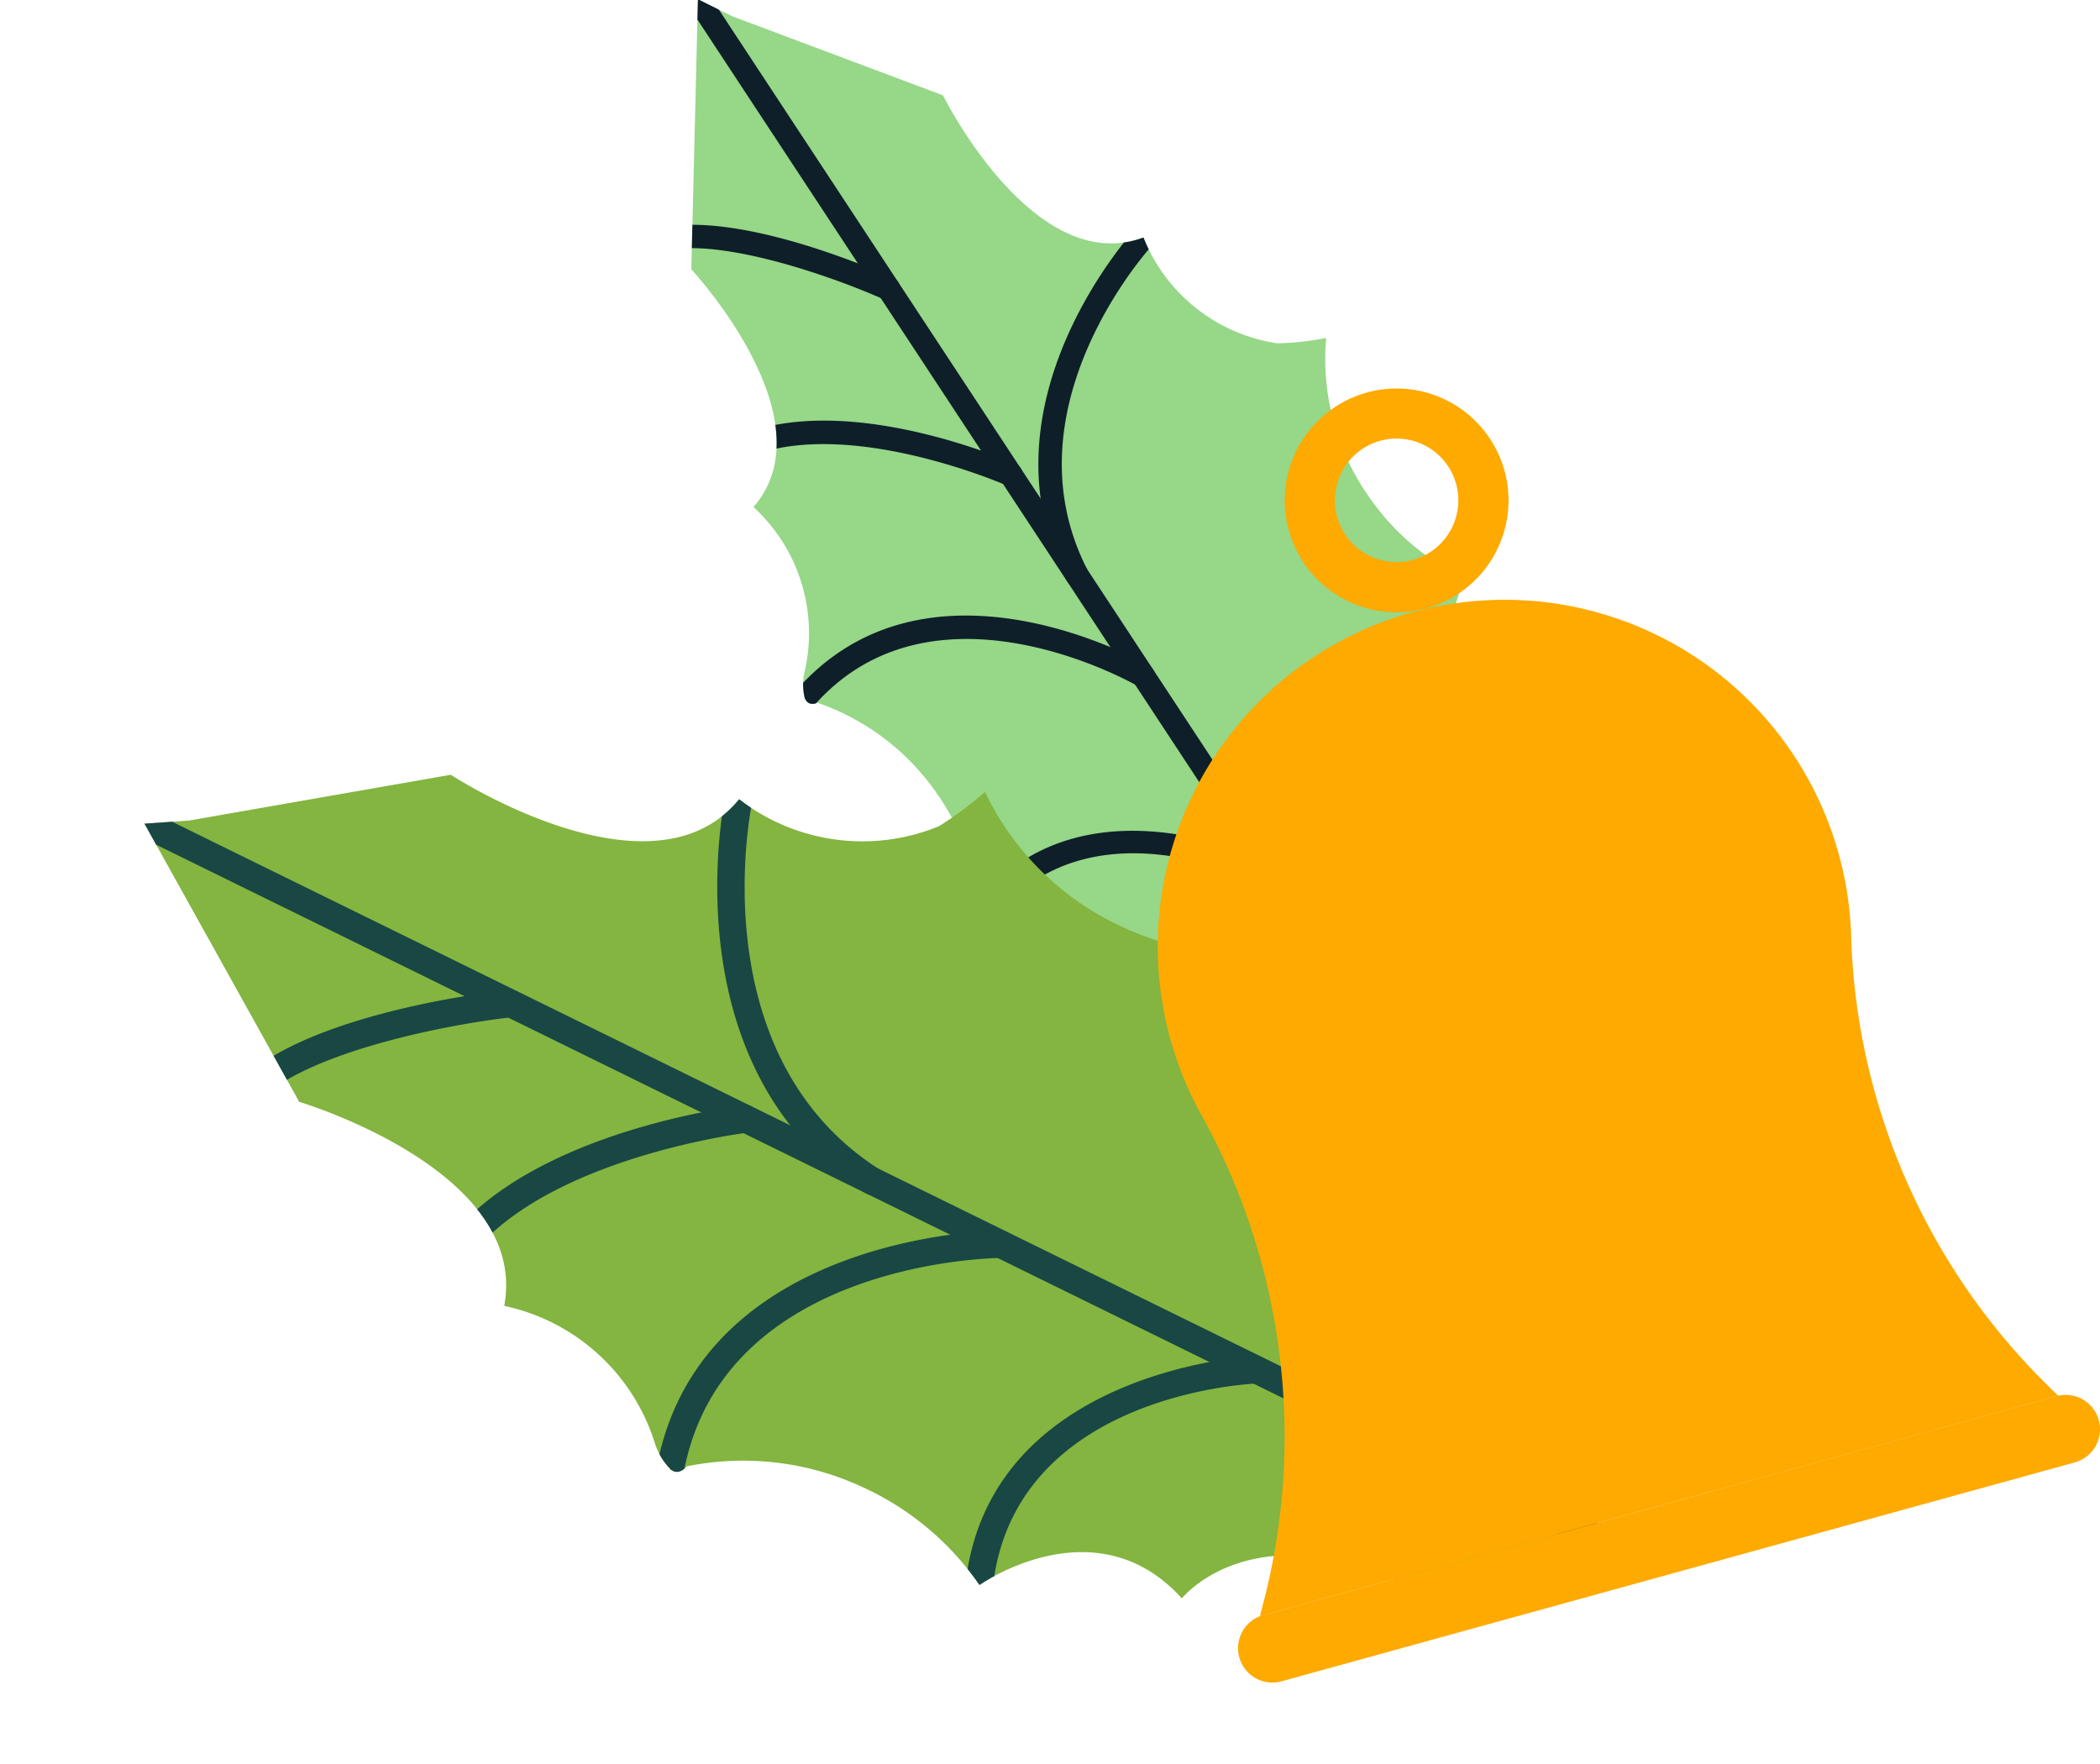 <svg xmlns="http://www.w3.org/2000/svg" xmlns:xlink="http://www.w3.org/1999/xlink" width="53.713" height="45.126" viewBox="0 0 53.713 45.126">
  <defs>
    <clipPath id="clip-path">
      <path id="Path_1435" data-name="Path 1435" d="M-3834.941,1199.768l-.012,0,0-.012a1.418,1.418,0,0,1-.216-.666,4.375,4.375,0,0,0-2.544-3.58c1.172-2.76-3.391-5.291-3.391-5.291l-1.974-6.623.963.143,5.759.258s3.642,3.732,6,1.874a4.376,4.376,0,0,0,4.1,1.514,7.5,7.5,0,0,0,1.139-.515,6.116,6.116,0,0,0,2.285,3.517,6.215,6.215,0,0,0,3.052,1.247c-.031.061-.046.127-.075.189-.04.529-.1,3.028,2.315,3.648,0,0-.859,2.01,1.86,4.2l.12,5.937-4.562-.116c-2.834-2.044-4.612-.6-4.612-.6-1.385-2.431-4.228-1.234-4.228-1.234a6.222,6.222,0,0,0-2.007-2.616,6.148,6.148,0,0,0-3.638-1.276C-3834.724,1199.863-3834.842,1199.876-3834.941,1199.768Z" transform="translate(3843.076 -1183.594)" fill="none"/>
    </clipPath>
    <clipPath id="clip-path-2">
      <path id="Path_1443" data-name="Path 1443" d="M-3835.958,1230.345l-.013.007s0-.01,0-.014a1.665,1.665,0,0,1-.617-.548,5.158,5.158,0,0,0-4.723-2.113c-.46-3.5-6.6-3.343-6.6-3.343l-5.963-5.544,1.065-.431,6-3.18s5.932,1.611,7.208-1.684a5.155,5.155,0,0,0,5.073-.922,8.735,8.735,0,0,0,.849-1.2,7.209,7.209,0,0,0,4.422,2.2,7.324,7.324,0,0,0,3.843-.56c0,.081.032.158.038.238.274.561,1.7,3.139,4.531,2.316,0,0,.329,2.555,4.4,3.156l3.671,5.955-4.7,2.609c-4.1-.381-5.04,2.149-5.04,2.149-2.858-1.641-5.029,1.274-5.029,1.274a7.328,7.328,0,0,0-3.6-1.455,7.238,7.238,0,0,0-4.456.881C-3835.681,1230.311-3835.792,1230.4-3835.958,1230.345Z" transform="translate(3853.884 -1211.37)" fill="none"/>
    </clipPath>
    <linearGradient id="linear-gradient" x1="37.55" y1="-60.222" x2="37.535" y2="-60.222" gradientUnits="objectBoundingBox">
      <stop offset="0.004" stop-color="#7ca13d"/>
      <stop offset="1" stop-color="#83b540"/>
    </linearGradient>
  </defs>
  <g id="Group_1092" data-name="Group 1092" transform="translate(-81.388 -330.69)">
    <g id="Group_1091" data-name="Group 1091" transform="matrix(0.951, 0.309, -0.309, 0.951, 118.109, -21.728)">
      <g id="Group_202" data-name="Group 202" transform="translate(90.959 341)">
        <g id="Group_1088" data-name="Group 1088">
          <g id="Group_1087" data-name="Group 1087" clip-path="url(#clip-path)">
            <g id="Group_201" data-name="Group 201" transform="translate(-0.298 -0.298)">
              <path id="Path_479" data-name="Path 479" d="M-3834.941,1199.768l-.012,0,0-.012a1.418,1.418,0,0,1-.216-.666,4.375,4.375,0,0,0-2.544-3.58c1.172-2.76-3.391-5.291-3.391-5.291l-1.974-6.623.963.143,5.759.258s3.642,3.732,6,1.874a4.376,4.376,0,0,0,4.1,1.514,7.5,7.5,0,0,0,1.139-.515,6.116,6.116,0,0,0,2.285,3.517,6.215,6.215,0,0,0,3.052,1.247c-.031.061-.046.127-.075.189-.04.529-.1,3.028,2.315,3.648,0,0-.859,2.01,1.86,4.2l.12,5.937-4.562-.116c-2.834-2.044-4.612-.6-4.612-.6-1.385-2.431-4.228-1.234-4.228-1.234a6.222,6.222,0,0,0-2.007-2.616,6.148,6.148,0,0,0-3.638-1.276C-3834.724,1199.863-3834.842,1199.876-3834.941,1199.768Z" transform="translate(3843.374 -1183.296)" fill="#96d788"/>
              <path id="Path_1428" data-name="Path 1428" d="M-3815.746,1205.718a.3.3,0,0,0,.233-.111.3.3,0,0,0-.047-.42l-27.526-22.014a.3.3,0,0,0-.419.047.3.3,0,0,0,.046.42l27.526,22.015A.3.3,0,0,0-3815.746,1205.718Z" transform="translate(3843.57 -1183.108)" fill="#0e1f29"/>
              <path id="Path_1429" data-name="Path 1429" d="M-3839.833,1210.406a.277.277,0,0,0,.059-.006.3.3,0,0,0,.234-.351c-.01-.049-.951-4.906,1.453-7.039a.3.3,0,0,0,.025-.421.3.3,0,0,0-.421-.025c-2.661,2.361-1.685,7.39-1.642,7.6A.3.3,0,0,0-3839.833,1210.406Z" transform="translate(3864.127 -1190.618)" fill="#0e1f29"/>
              <path id="Path_1430" data-name="Path 1430" d="M-3832.634,1214.343a.3.3,0,0,0,.282-.2c1.348-3.941,6.34-3.1,6.551-3.064a.3.3,0,0,0,.347-.241.3.3,0,0,0-.241-.346c-.057-.012-5.706-.972-7.221,3.458a.3.3,0,0,0,.186.379A.279.279,0,0,0-3832.634,1214.343Z" transform="translate(3847.057 -1193.681)" fill="#0e1f29"/>
              <path id="Path_1431" data-name="Path 1431" d="M-3824.75,1207.953a.3.3,0,0,0,.274-.182c1.829-4.3,7.662-3.07,7.721-3.057a.3.3,0,0,0,.355-.227.3.3,0,0,0-.227-.356c-.063-.015-6.376-1.357-8.4,3.406a.3.3,0,0,0,.158.391A.3.3,0,0,0-3824.75,1207.953Z" transform="translate(3833.17 -1191.183)" fill="#0e1f29"/>
              <path id="Path_1432" data-name="Path 1432" d="M-3818.938,1196.151a.3.3,0,0,0,.211-.087.3.3,0,0,0,0-.423c-3.3-3.295-1.006-8.344-.982-8.394a.3.3,0,0,0-.145-.4.3.3,0,0,0-.4.144c-.025.055-2.494,5.476,1.1,9.069A.3.3,0,0,0-3818.938,1196.151Z" transform="translate(3833 -1184.547)" fill="#0e1f29"/>
              <path id="Path_1433" data-name="Path 1433" d="M-3816.895,1201.188a.3.3,0,0,0,.275-.182c1.3-3.072,7.29-2.5,7.348-2.491a.3.3,0,0,0,.328-.267.3.3,0,0,0-.266-.328c-.266-.027-6.488-.62-7.959,2.853a.3.3,0,0,0,.158.392A.3.3,0,0,0-3816.895,1201.188Z" transform="translate(3820.909 -1188.827)" fill="#0e1f29"/>
              <path id="Path_1434" data-name="Path 1434" d="M-3809.637,1193.864a.3.3,0,0,0,.257-.146c.791-1.329,4.786-1.2,6.258-1.041a.309.309,0,0,0,.329-.265.3.3,0,0,0-.264-.329c-.58-.065-5.707-.568-6.836,1.329a.3.3,0,0,0,.1.409A.294.294,0,0,0-3809.637,1193.864Z" transform="translate(3810.313 -1186.544)" fill="#0e1f29"/>
            </g>
          </g>
        </g>
      </g>
      <g id="Group_204" data-name="Group 204" transform="translate(84 358.013)">
        <g id="Group_1090" data-name="Group 1090" transform="translate(0 0)">
          <g id="Group_1089" data-name="Group 1089" clip-path="url(#clip-path-2)">
            <g id="Group_203" data-name="Group 203" transform="translate(-0.351)">
              <path id="Path_487" data-name="Path 487" d="M-3835.958,1230.345l-.013.007s0-.01,0-.014a1.665,1.665,0,0,1-.617-.548,5.158,5.158,0,0,0-4.723-2.113c-.46-3.5-6.6-3.343-6.6-3.343l-5.963-5.544,1.065-.431,6-3.18s5.932,1.611,7.208-1.684a5.155,5.155,0,0,0,5.073-.922,8.735,8.735,0,0,0,.849-1.2,7.209,7.209,0,0,0,4.422,2.2,7.324,7.324,0,0,0,3.843-.56c0,.081.032.158.038.238.274.561,1.7,3.139,4.531,2.316,0,0,.329,2.555,4.4,3.156l3.671,5.955-4.7,2.609c-4.1-.381-5.04,2.149-5.04,2.149-2.858-1.641-5.029,1.274-5.029,1.274a7.328,7.328,0,0,0-3.6-1.455,7.238,7.238,0,0,0-4.456.881C-3835.681,1230.311-3835.792,1230.4-3835.958,1230.345Z" transform="translate(3854.235 -1211.37)" fill="url(#linear-gradient)"/>
              <path id="Path_1436" data-name="Path 1436" d="M-3813.005,1229.5a.352.352,0,0,0,.347-.3.351.351,0,0,0-.3-.4l-41.1-5.892a.354.354,0,0,0-.4.3.352.352,0,0,0,.3.4l41.1,5.892A.361.361,0,0,0-3813.005,1229.5Z" transform="translate(3854.459 -1215.842)" fill="#194744"/>
              <path id="Path_1437" data-name="Path 1437" d="M-3842.46,1226.711a.353.353,0,0,0,.235-.089.353.353,0,0,0,.027-.5c-.039-.044-3.9-4.411-2.733-8.014a.352.352,0,0,0-.227-.443.353.353,0,0,0-.443.227c-1.293,3.989,2.708,8.51,2.878,8.7A.353.353,0,0,0-3842.46,1226.711Z" transform="translate(3878.644 -1213.803)" fill="#194744"/>
              <path id="Path_1438" data-name="Path 1438" d="M-3838.1,1238.381a.359.359,0,0,0,.072-.007.351.351,0,0,0,.274-.415c-.988-4.809,4.58-6.938,4.818-7.027a.352.352,0,0,0,.207-.453.352.352,0,0,0-.451-.208c-.064.024-6.374,2.426-5.263,7.828A.351.351,0,0,0-3838.1,1238.381Z" transform="translate(3864.784 -1218.686)" fill="#194744"/>
              <path id="Path_1439" data-name="Path 1439" d="M-3826.4,1237.366a.314.314,0,0,0,.047,0,.351.351,0,0,0,.3-.395c-.718-5.472,5.943-7.7,6.009-7.719a.352.352,0,0,0,.227-.443.353.353,0,0,0-.443-.227c-.073.024-7.284,2.434-6.49,8.481A.351.351,0,0,0-3826.4,1237.366Z" transform="translate(3844.66 -1218.032)" fill="#194744"/>
              <path id="Path_1440" data-name="Path 1440" d="M-3814.278,1223.212a.352.352,0,0,0,.34-.264.352.352,0,0,0-.253-.429c-5.315-1.374-6.009-7.868-6.015-7.934a.346.346,0,0,0-.385-.316.351.351,0,0,0-.316.383c.007.07.742,7.049,6.54,8.548A.368.368,0,0,0-3814.278,1223.212Z" transform="translate(3835.18 -1212.493)" fill="#194744"/>
              <path id="Path_1441" data-name="Path 1441" d="M-3814.69,1234.871a.305.305,0,0,0,.047,0,.352.352,0,0,0,.3-.4c-.515-3.89,5.906-6.891,5.971-6.92a.351.351,0,0,0,.172-.467.353.353,0,0,0-.466-.173c-.285.131-6.958,3.248-6.375,7.652A.352.352,0,0,0-3814.69,1234.871Z" transform="translate(3825.846 -1217.381)" fill="#194744"/>
              <path id="Path_1442" data-name="Path 1442" d="M-3803.887,1231.149a.351.351,0,0,0,.352-.35c.009-1.823,4.14-4.082,5.73-4.8a.35.35,0,0,0,.177-.464.351.351,0,0,0-.464-.176c-.628.282-6.133,2.834-6.146,5.435a.351.351,0,0,0,.35.353Z" transform="translate(3808.642 -1216.779)" fill="#194744"/>
            </g>
          </g>
        </g>
      </g>
    </g>
    <g id="Group_196" data-name="Group 196" transform="translate(68.037 307.6)">
      <path id="Path_459" data-name="Path 459" d="M45.576,70.525l.15-.578a16.964,16.964,0,0,0-1.7-12.339A8.869,8.869,0,1,1,60.7,53.221a16.827,16.827,0,0,0,5.182,11.557l.112.11Z" transform="translate(0 -6.099)" fill="#fa0"/>
      <path id="Path_460" data-name="Path 460" d="M48.451,95.179l20.29-5.6a.878.878,0,0,0,.613-1.08h0a.878.878,0,0,0-1.08-.613l-20.291,5.6a.877.877,0,0,0-.612,1.079h0A.877.877,0,0,0,48.451,95.179Z" transform="translate(-2.322 -29.085)" fill="#fa0"/>
      <path id="Path_461" data-name="Path 461" d="M49.983,36.65a2.862,2.862,0,1,0,2-3.52A2.862,2.862,0,0,0,49.983,36.65Zm1.237-.341a1.579,1.579,0,1,1,1.942,1.1A1.579,1.579,0,0,1,51.219,36.309Z" transform="translate(-3.669)" fill="#fa0"/>
      <path id="Path_462" data-name="Path 462" d="M67.28,58.815c.423-5.314-2.365-10.4-6.268-14.238a8.851,8.851,0,0,1,9.264,8.667A16.827,16.827,0,0,0,75.458,64.8l.112.11-.043.012a.878.878,0,0,1,.467,1.693L66.626,69.2a12.816,12.816,0,0,0-.2-6.059C66.079,61.875,67,60.258,67.28,58.815Z" transform="translate(-9.575 -6.123)" fill="#fa0" opacity="0.27" style="mix-blend-mode: multiply;isolation: isolate"/>
      <path id="Path_463" data-name="Path 463" d="M49.894,49.685a7.012,7.012,0,0,0-2.965,6.286.546.546,0,0,0,.431.488l.572.125s-.9-2.878,2.644-6.049a.544.544,0,0,0-.007-.81h0A.543.543,0,0,0,49.894,49.685Z" transform="translate(-2.094 -8.785)" fill="#fa0"/>
      <path id="Path_464" data-name="Path 464" d="M47.611,69.361A.55.55,0,1,0,48,68.683.55.55,0,0,0,47.611,69.361Z" transform="translate(-2.455 -18.905)" fill="#fa0"/>
    </g>
  </g>
</svg>
